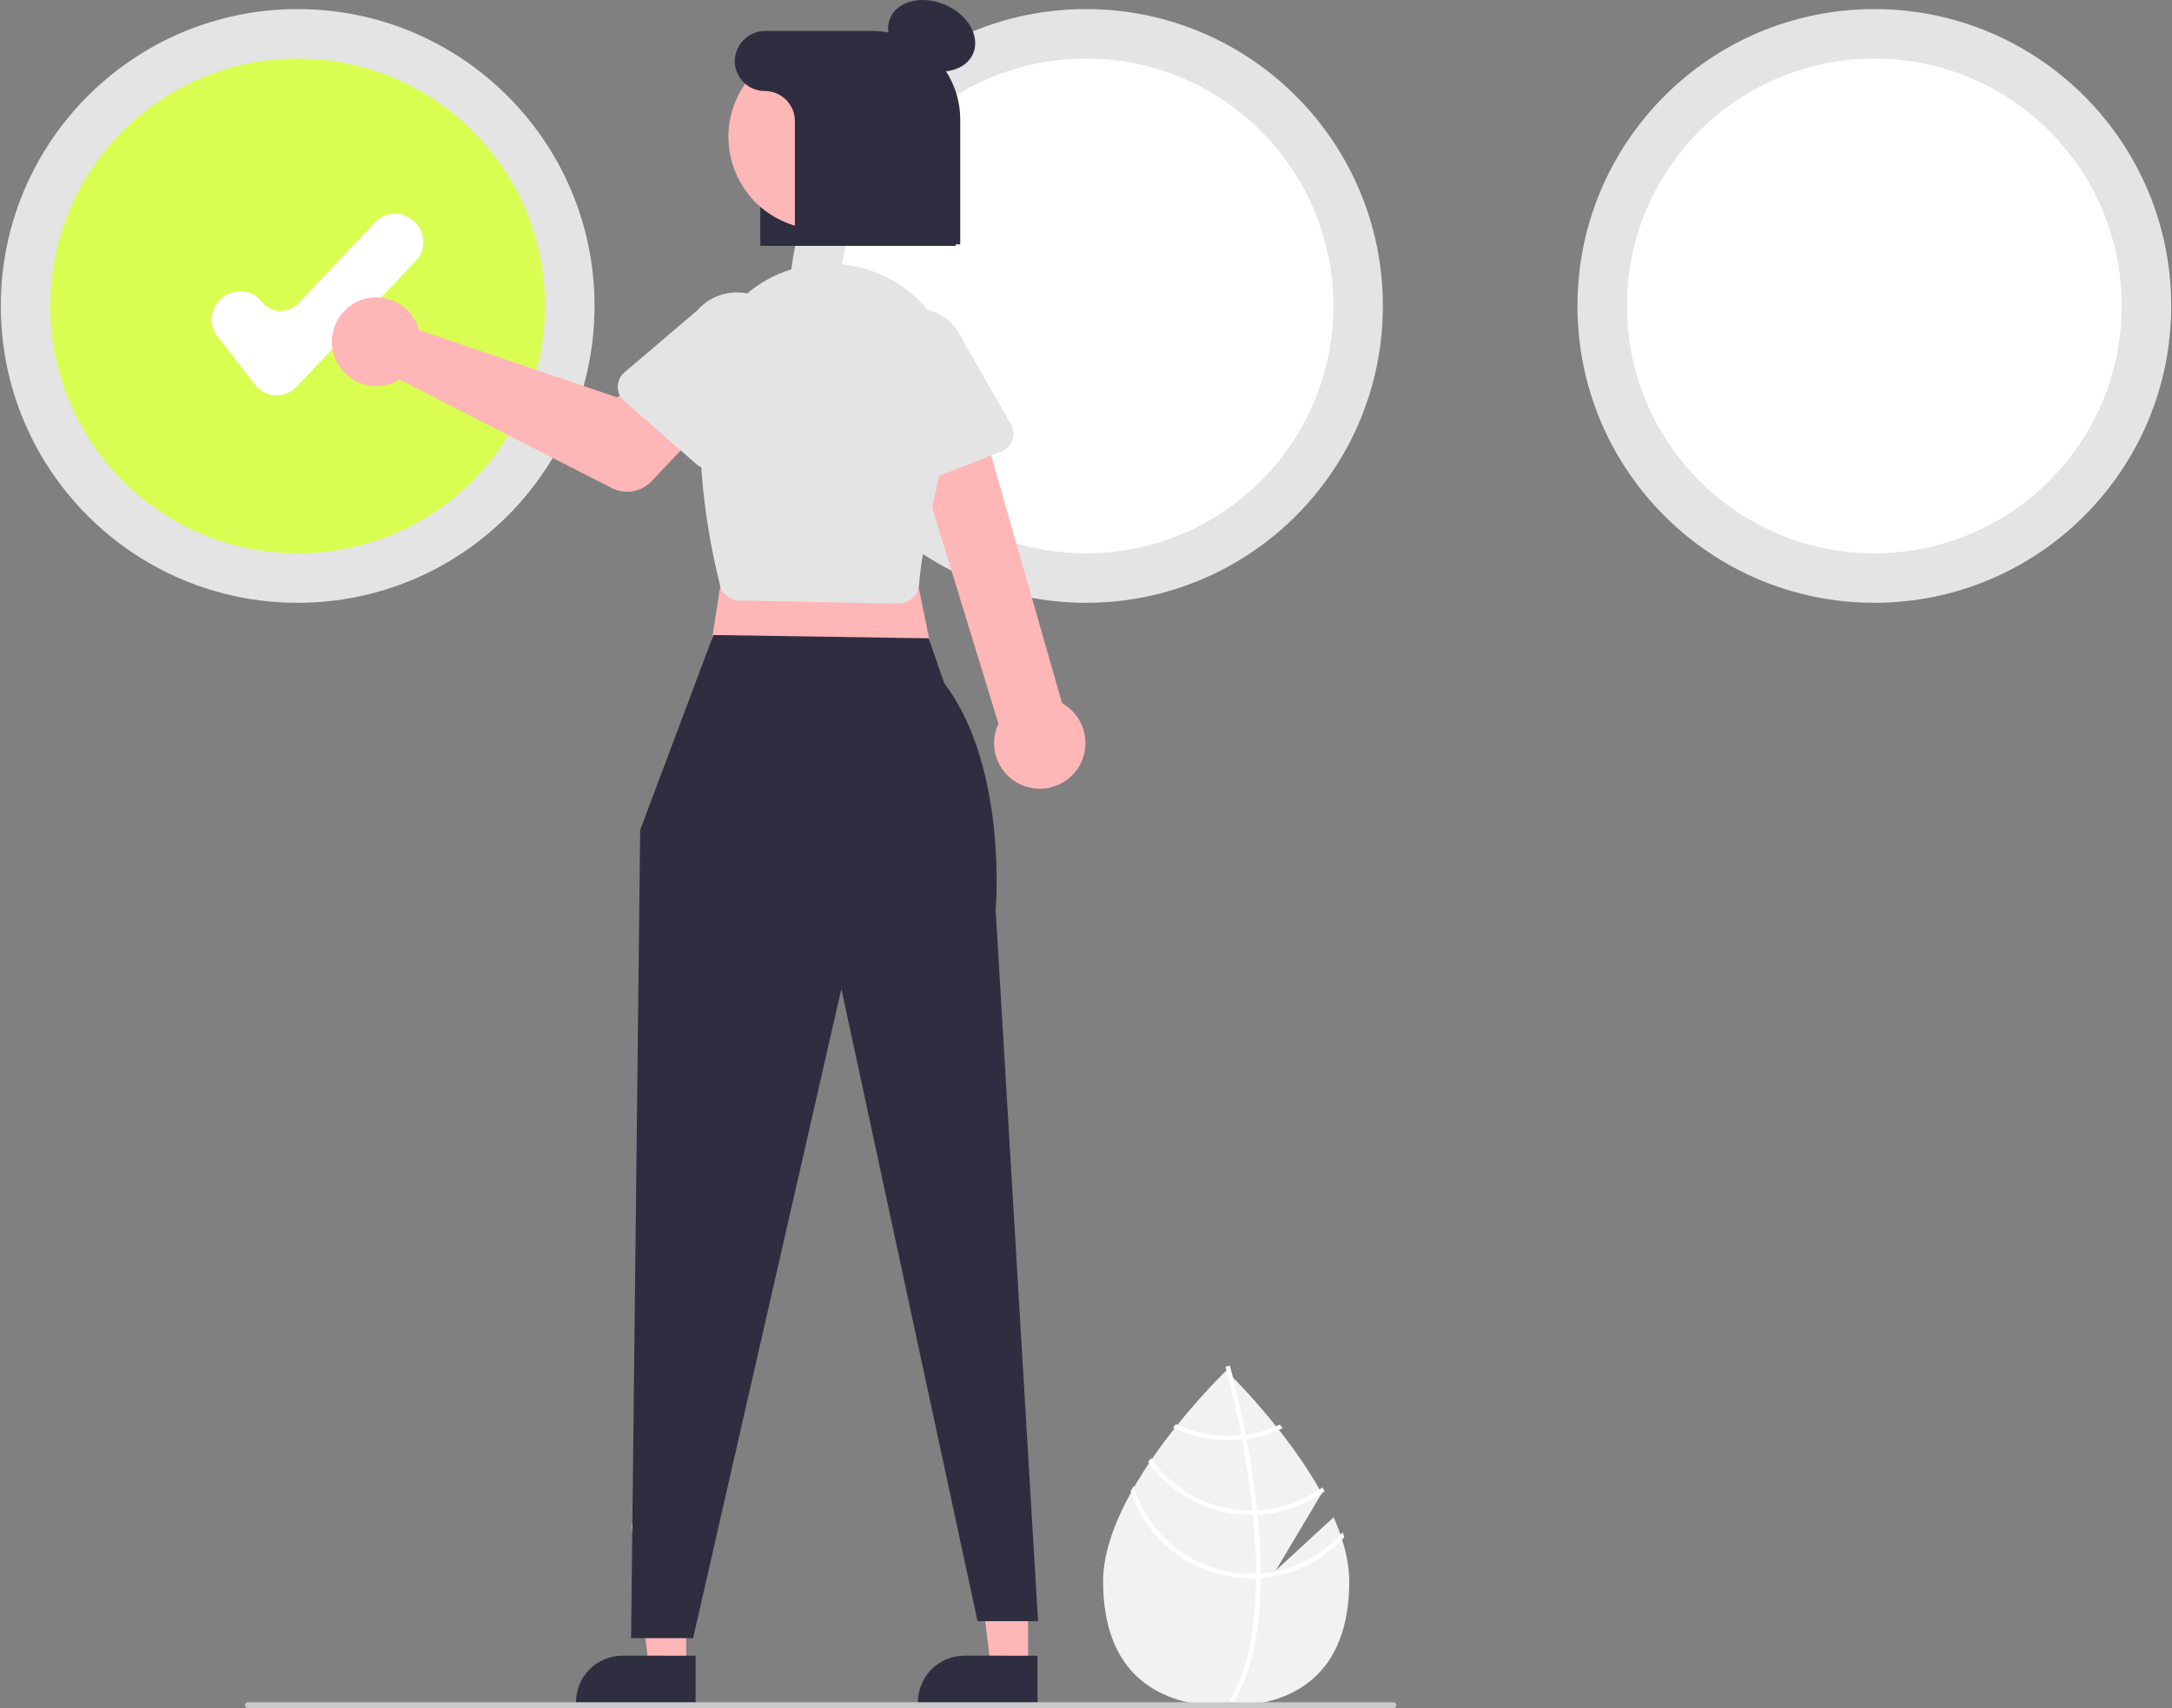 <svg width="178" height="140" viewBox="0 0 178 140" fill="none" xmlns="http://www.w3.org/2000/svg">
<rect x="0" y="0" width="178" height="140" fill="#808080" stroke="none"/>
<g clip-path="url(#clip0_3314_56432)">
<path d="M109.296 124.344L104.548 128.715L108.321 122.385C105.349 116.995 100.488 112.336 100.488 112.336C100.488 112.336 90.403 121.999 90.403 129.594C90.403 137.189 94.918 139.841 100.488 139.841C106.058 139.841 110.573 137.189 110.573 129.594C110.573 127.903 110.072 126.11 109.296 124.344Z" fill="#F2F2F2"/>
<path d="M103.327 128.951V129.326C103.305 133.677 102.571 137.073 101.131 139.464C101.111 139.499 101.089 139.532 101.068 139.567L100.907 139.469L100.753 139.373C102.351 136.791 102.916 133.142 102.936 129.346C102.938 129.224 102.94 129.1 102.938 128.976C102.933 127.369 102.834 125.743 102.677 124.164C102.666 124.042 102.653 123.918 102.64 123.794C102.421 121.71 102.106 119.72 101.784 117.991C101.761 117.868 101.737 117.746 101.713 117.626C101.155 114.701 100.586 112.583 100.457 112.114C100.442 112.056 100.433 112.025 100.431 112.017L100.607 111.967L100.609 111.966L100.787 111.916C100.788 111.923 100.82 112.029 100.872 112.225C101.07 112.959 101.585 114.951 102.091 117.579C102.113 117.698 102.138 117.82 102.16 117.943C102.423 119.346 102.681 120.914 102.884 122.559C102.936 122.973 102.983 123.38 103.023 123.782C103.038 123.907 103.051 124.031 103.062 124.153C103.233 125.86 103.321 127.459 103.327 128.951Z" fill="white"/>
<path d="M102.091 117.579C101.967 117.596 101.841 117.612 101.713 117.625C101.366 117.661 101.017 117.679 100.668 117.679C99.18 117.681 97.711 117.349 96.368 116.708C96.29 116.806 96.213 116.904 96.133 117.005C97.545 117.694 99.096 118.051 100.668 118.05C101.041 118.05 101.413 118.03 101.784 117.991C101.91 117.978 102.036 117.961 102.16 117.942C103.185 117.795 104.182 117.493 105.116 117.047C105.036 116.945 104.958 116.845 104.882 116.747C103.998 117.16 103.058 117.441 102.091 117.579Z" fill="white"/>
<path d="M103.024 123.782C102.896 123.79 102.768 123.793 102.64 123.793C102.601 123.795 102.56 123.795 102.521 123.795C100.909 123.795 99.321 123.405 97.892 122.659C96.463 121.912 95.236 120.832 94.315 119.508C94.241 119.618 94.166 119.727 94.094 119.838C95.054 121.177 96.319 122.268 97.785 123.021C99.25 123.773 100.874 124.166 102.521 124.166C102.573 124.166 102.625 124.166 102.677 124.164C102.807 124.162 102.935 124.158 103.063 124.153C105.041 124.051 106.949 123.382 108.558 122.225C108.498 122.116 108.439 122.007 108.378 121.897C106.815 123.033 104.954 123.688 103.024 123.782Z" fill="white"/>
<path d="M103.328 128.951C103.198 128.962 103.068 128.97 102.939 128.975C102.8 128.981 102.661 128.985 102.522 128.985C100.355 128.982 98.248 128.278 96.515 126.978C94.783 125.677 93.518 123.851 92.91 121.771C92.827 121.922 92.743 122.07 92.664 122.22C93.348 124.295 94.669 126.101 96.439 127.381C98.209 128.662 100.337 129.353 102.522 129.355C102.661 129.355 102.799 129.354 102.937 129.346C103.068 129.342 103.198 129.335 103.328 129.326C105.948 129.121 108.393 127.928 110.167 125.988C110.128 125.851 110.083 125.715 110.039 125.578C108.325 127.532 105.918 128.742 103.328 128.951Z" fill="white"/>
<path d="M24.394 49.402C37.83 49.402 48.723 38.51 48.723 25.074C48.723 11.637 37.83 0.745 24.394 0.745C10.958 0.745 0.065 11.637 0.065 25.074C0.065 38.51 10.958 49.402 24.394 49.402Z" fill="#E4E4E4"/>
<path d="M24.394 45.347C35.591 45.347 44.668 36.271 44.668 25.074C44.668 13.877 35.591 4.8 24.394 4.8C13.197 4.8 4.12 13.877 4.12 25.074C4.12 36.271 13.197 45.347 24.394 45.347Z" fill="#D9FE51"/>
<path d="M89 49.402C102.436 49.402 113.329 38.51 113.329 25.074C113.329 11.637 102.436 0.745 89 0.745C75.564 0.745 64.671 11.637 64.671 25.074C64.671 38.51 75.564 49.402 89 49.402Z" fill="#E4E4E4"/>
<path d="M89 45.347C100.197 45.347 109.274 36.271 109.274 25.074C109.274 13.877 100.197 4.8 89 4.8C77.803 4.8 68.726 13.877 68.726 25.074C68.726 36.271 77.803 45.347 89 45.347Z" fill="white"/>
<path d="M153.606 49.402C167.042 49.402 177.935 38.51 177.935 25.074C177.935 11.637 167.042 0.745 153.606 0.745C140.17 0.745 129.277 11.637 129.277 25.074C129.277 38.51 140.17 49.402 153.606 49.402Z" fill="#E4E4E4"/>
<path d="M153.606 45.347C164.803 45.347 173.88 36.271 173.88 25.074C173.88 13.877 164.803 4.8 153.606 4.8C142.409 4.8 133.333 13.877 133.333 25.074C133.333 36.271 142.409 45.347 153.606 45.347Z" fill="white"/>
<path d="M22.671 32.405C22.635 32.405 22.599 32.404 22.562 32.403C22.242 32.387 21.928 32.303 21.643 32.155C21.359 32.007 21.109 31.799 20.912 31.545L17.802 27.547C17.44 27.08 17.278 26.489 17.351 25.903C17.424 25.317 17.727 24.784 18.193 24.42L18.305 24.333C18.772 23.971 19.363 23.809 19.949 23.882C20.535 23.955 21.068 24.258 21.432 24.724C21.607 24.949 21.829 25.134 22.082 25.266C22.335 25.398 22.614 25.473 22.899 25.487C23.185 25.501 23.469 25.453 23.734 25.346C23.999 25.24 24.238 25.078 24.434 24.87L30.749 18.204C30.95 17.992 31.192 17.821 31.459 17.702C31.726 17.583 32.014 17.517 32.306 17.51C32.599 17.502 32.89 17.552 33.163 17.656C33.437 17.761 33.687 17.918 33.899 18.119L34.002 18.217C34.431 18.623 34.681 19.184 34.697 19.774C34.713 20.365 34.493 20.938 34.087 21.367L24.288 31.71C24.08 31.93 23.83 32.105 23.552 32.224C23.274 32.344 22.974 32.406 22.671 32.405Z" fill="white"/>
<path d="M78.322 20.148H62.309V6.221C62.326 5.359 62.683 4.538 63.304 3.939C63.924 3.34 64.757 3.012 65.619 3.026H70.942C75.012 3.026 78.322 6.222 78.322 10.15V20.148Z" fill="#2F2E41"/>
<path d="M84.251 136.683L81.211 136.683L79.765 124.958L84.251 124.958L84.251 136.683Z" fill="#FFB6B6"/>
<path d="M85.026 139.63L75.224 139.63V139.506C75.224 138.494 75.626 137.523 76.342 136.808C77.057 136.092 78.028 135.69 79.039 135.69L85.026 135.691L85.026 139.63Z" fill="#2F2E41"/>
<path d="M56.231 136.683L53.191 136.683L51.745 124.958L56.232 124.958L56.231 136.683Z" fill="#FFB6B6"/>
<path d="M57.007 139.63L47.205 139.63V139.506C47.205 138.494 47.607 137.523 48.322 136.808C49.038 136.092 50.008 135.69 51.02 135.69L57.007 135.691L57.007 139.63Z" fill="#2F2E41"/>
<path d="M59.902 42.484L57.919 55.13L76.763 55.378L74.284 43.228L59.902 42.484Z" fill="#FFB6B6"/>
<path d="M58.465 52.042L52.463 68.024L51.719 134.254H56.802L68.952 81.041L80.111 132.865H85.07L81.598 74.595C81.598 74.595 82.622 62.899 77.383 55.998L76.108 52.313L58.465 52.042Z" fill="#2F2E41"/>
<path d="M84.21 64.501C83.686 64.358 83.199 64.101 82.784 63.75C82.369 63.398 82.036 62.96 81.809 62.466C81.582 61.972 81.465 61.434 81.469 60.89C81.472 60.346 81.594 59.81 81.827 59.318L73.81 33.181L79.707 32.012L87.039 57.632C87.839 58.078 88.447 58.802 88.749 59.666C89.05 60.531 89.024 61.476 88.675 62.323C88.327 63.169 87.68 63.859 86.857 64.26C86.034 64.661 85.092 64.747 84.21 64.501Z" fill="#FFB6B6"/>
<path d="M73.601 49.468L60.611 49.217C60.239 49.209 59.881 49.079 59.59 48.848C59.3 48.617 59.093 48.297 59.001 47.937C58.305 45.18 56.773 37.995 57.585 30.838C57.746 29.451 58.182 28.111 58.87 26.896C59.557 25.682 60.481 24.617 61.587 23.766C62.693 22.915 63.959 22.294 65.309 21.941C66.659 21.587 68.067 21.508 69.448 21.708C70.905 21.916 72.302 22.431 73.546 23.217C74.79 24.003 75.854 25.044 76.668 26.27C77.482 27.497 78.028 28.881 78.269 30.334C78.51 31.786 78.441 33.272 78.067 34.696C76.432 40.906 75.509 45.348 75.322 47.9C75.295 48.269 75.147 48.619 74.902 48.896C74.657 49.174 74.328 49.363 73.965 49.435C73.857 49.457 73.747 49.468 73.637 49.468C73.625 49.468 73.613 49.468 73.601 49.468Z" fill="#E4E4E4"/>
<path d="M34.142 26.509C34.22 26.684 34.284 26.865 34.334 27.05L50.594 32.575L53.736 29.831L58.498 34.031L53.408 39.431C52.997 39.867 52.455 40.158 51.865 40.26C51.274 40.362 50.666 40.27 50.132 39.998L32.733 31.11C32.104 31.496 31.372 31.681 30.635 31.641C29.898 31.601 29.19 31.337 28.607 30.885C28.023 30.433 27.591 29.815 27.368 29.111C27.144 28.407 27.14 27.653 27.357 26.947C27.573 26.241 27.999 25.618 28.578 25.16C29.157 24.702 29.862 24.431 30.598 24.384C31.335 24.337 32.069 24.514 32.702 24.894C33.335 25.274 33.837 25.837 34.142 26.509Z" fill="#FFB6B6"/>
<path d="M50.627 31.695C50.629 31.471 50.678 31.25 50.773 31.047C50.867 30.843 51.004 30.663 51.175 30.518L57.129 25.447C57.882 24.583 58.947 24.054 60.09 23.975C61.233 23.895 62.361 24.273 63.227 25.024C64.092 25.776 64.624 26.839 64.706 27.982C64.788 29.125 64.413 30.254 63.664 31.121L59.424 37.723C59.303 37.912 59.143 38.072 58.955 38.193C58.766 38.314 58.554 38.393 58.332 38.424C58.11 38.456 57.885 38.439 57.67 38.375C57.455 38.312 57.257 38.202 57.088 38.055L51.161 32.878C50.992 32.73 50.857 32.548 50.765 32.344C50.673 32.14 50.626 31.919 50.627 31.695Z" fill="#E4E4E4"/>
<path d="M73.451 39.802C73.253 39.698 73.079 39.552 72.942 39.374C72.806 39.197 72.709 38.992 72.659 38.774L70.898 31.154C70.479 30.088 70.5 28.898 70.956 27.847C71.412 26.796 72.266 25.969 73.332 25.547C74.397 25.125 75.586 25.142 76.638 25.596C77.69 26.049 78.52 26.901 78.945 27.965L82.853 34.769C82.965 34.963 83.033 35.179 83.054 35.402C83.074 35.625 83.046 35.85 82.972 36.061C82.898 36.273 82.779 36.465 82.624 36.627C82.468 36.788 82.28 36.914 82.072 36.996L74.746 39.873C74.538 39.955 74.314 39.991 74.091 39.979C73.867 39.967 73.649 39.906 73.451 39.802Z" fill="#E4E4E4"/>
<path d="M79.752 4.386C80.354 2.978 79.32 1.187 77.442 0.385C75.565 -0.417 73.555 0.074 72.954 1.482C72.352 2.89 73.387 4.682 75.264 5.484C77.141 6.286 79.151 5.794 79.752 4.386Z" fill="#2F2E41"/>
<path d="M73.929 14.853C75.937 11.179 74.587 6.572 70.913 4.564C67.239 2.556 62.632 3.906 60.624 7.58C58.615 11.254 59.966 15.861 63.64 17.869C67.314 19.877 71.92 18.527 73.929 14.853Z" fill="#FFB6B6"/>
<path d="M71.435 2.533H62.763C62.128 2.525 61.512 2.757 61.041 3.184C60.569 3.61 60.276 4.199 60.221 4.832C60.198 5.169 60.245 5.507 60.359 5.824C60.472 6.142 60.65 6.433 60.88 6.679C61.11 6.926 61.389 7.122 61.699 7.256C62.008 7.391 62.342 7.46 62.679 7.46C63.332 7.46 63.959 7.72 64.421 8.182C64.883 8.644 65.143 9.27 65.143 9.924V20.024H78.692V9.79C78.692 8.837 78.504 7.893 78.14 7.013C77.775 6.132 77.241 5.332 76.567 4.658C75.893 3.985 75.093 3.45 74.212 3.085C73.332 2.721 72.388 2.533 71.435 2.533Z" fill="#2F2E41"/>
<path d="M114.184 140H20.322C20.257 140 20.194 139.974 20.148 139.928C20.102 139.882 20.076 139.819 20.076 139.754C20.076 139.688 20.102 139.626 20.148 139.579C20.194 139.533 20.257 139.507 20.322 139.507H114.184C114.249 139.507 114.312 139.533 114.358 139.579C114.404 139.626 114.43 139.688 114.43 139.754C114.43 139.819 114.404 139.882 114.358 139.928C114.312 139.974 114.249 140 114.184 140Z" fill="#CACACA"/>
</g>
<defs>
<clipPath id="clip0_3314_56432">
<rect width="177.869" height="140" fill="white" transform="translate(0.065)"/>
</clipPath>
</defs>
</svg>
